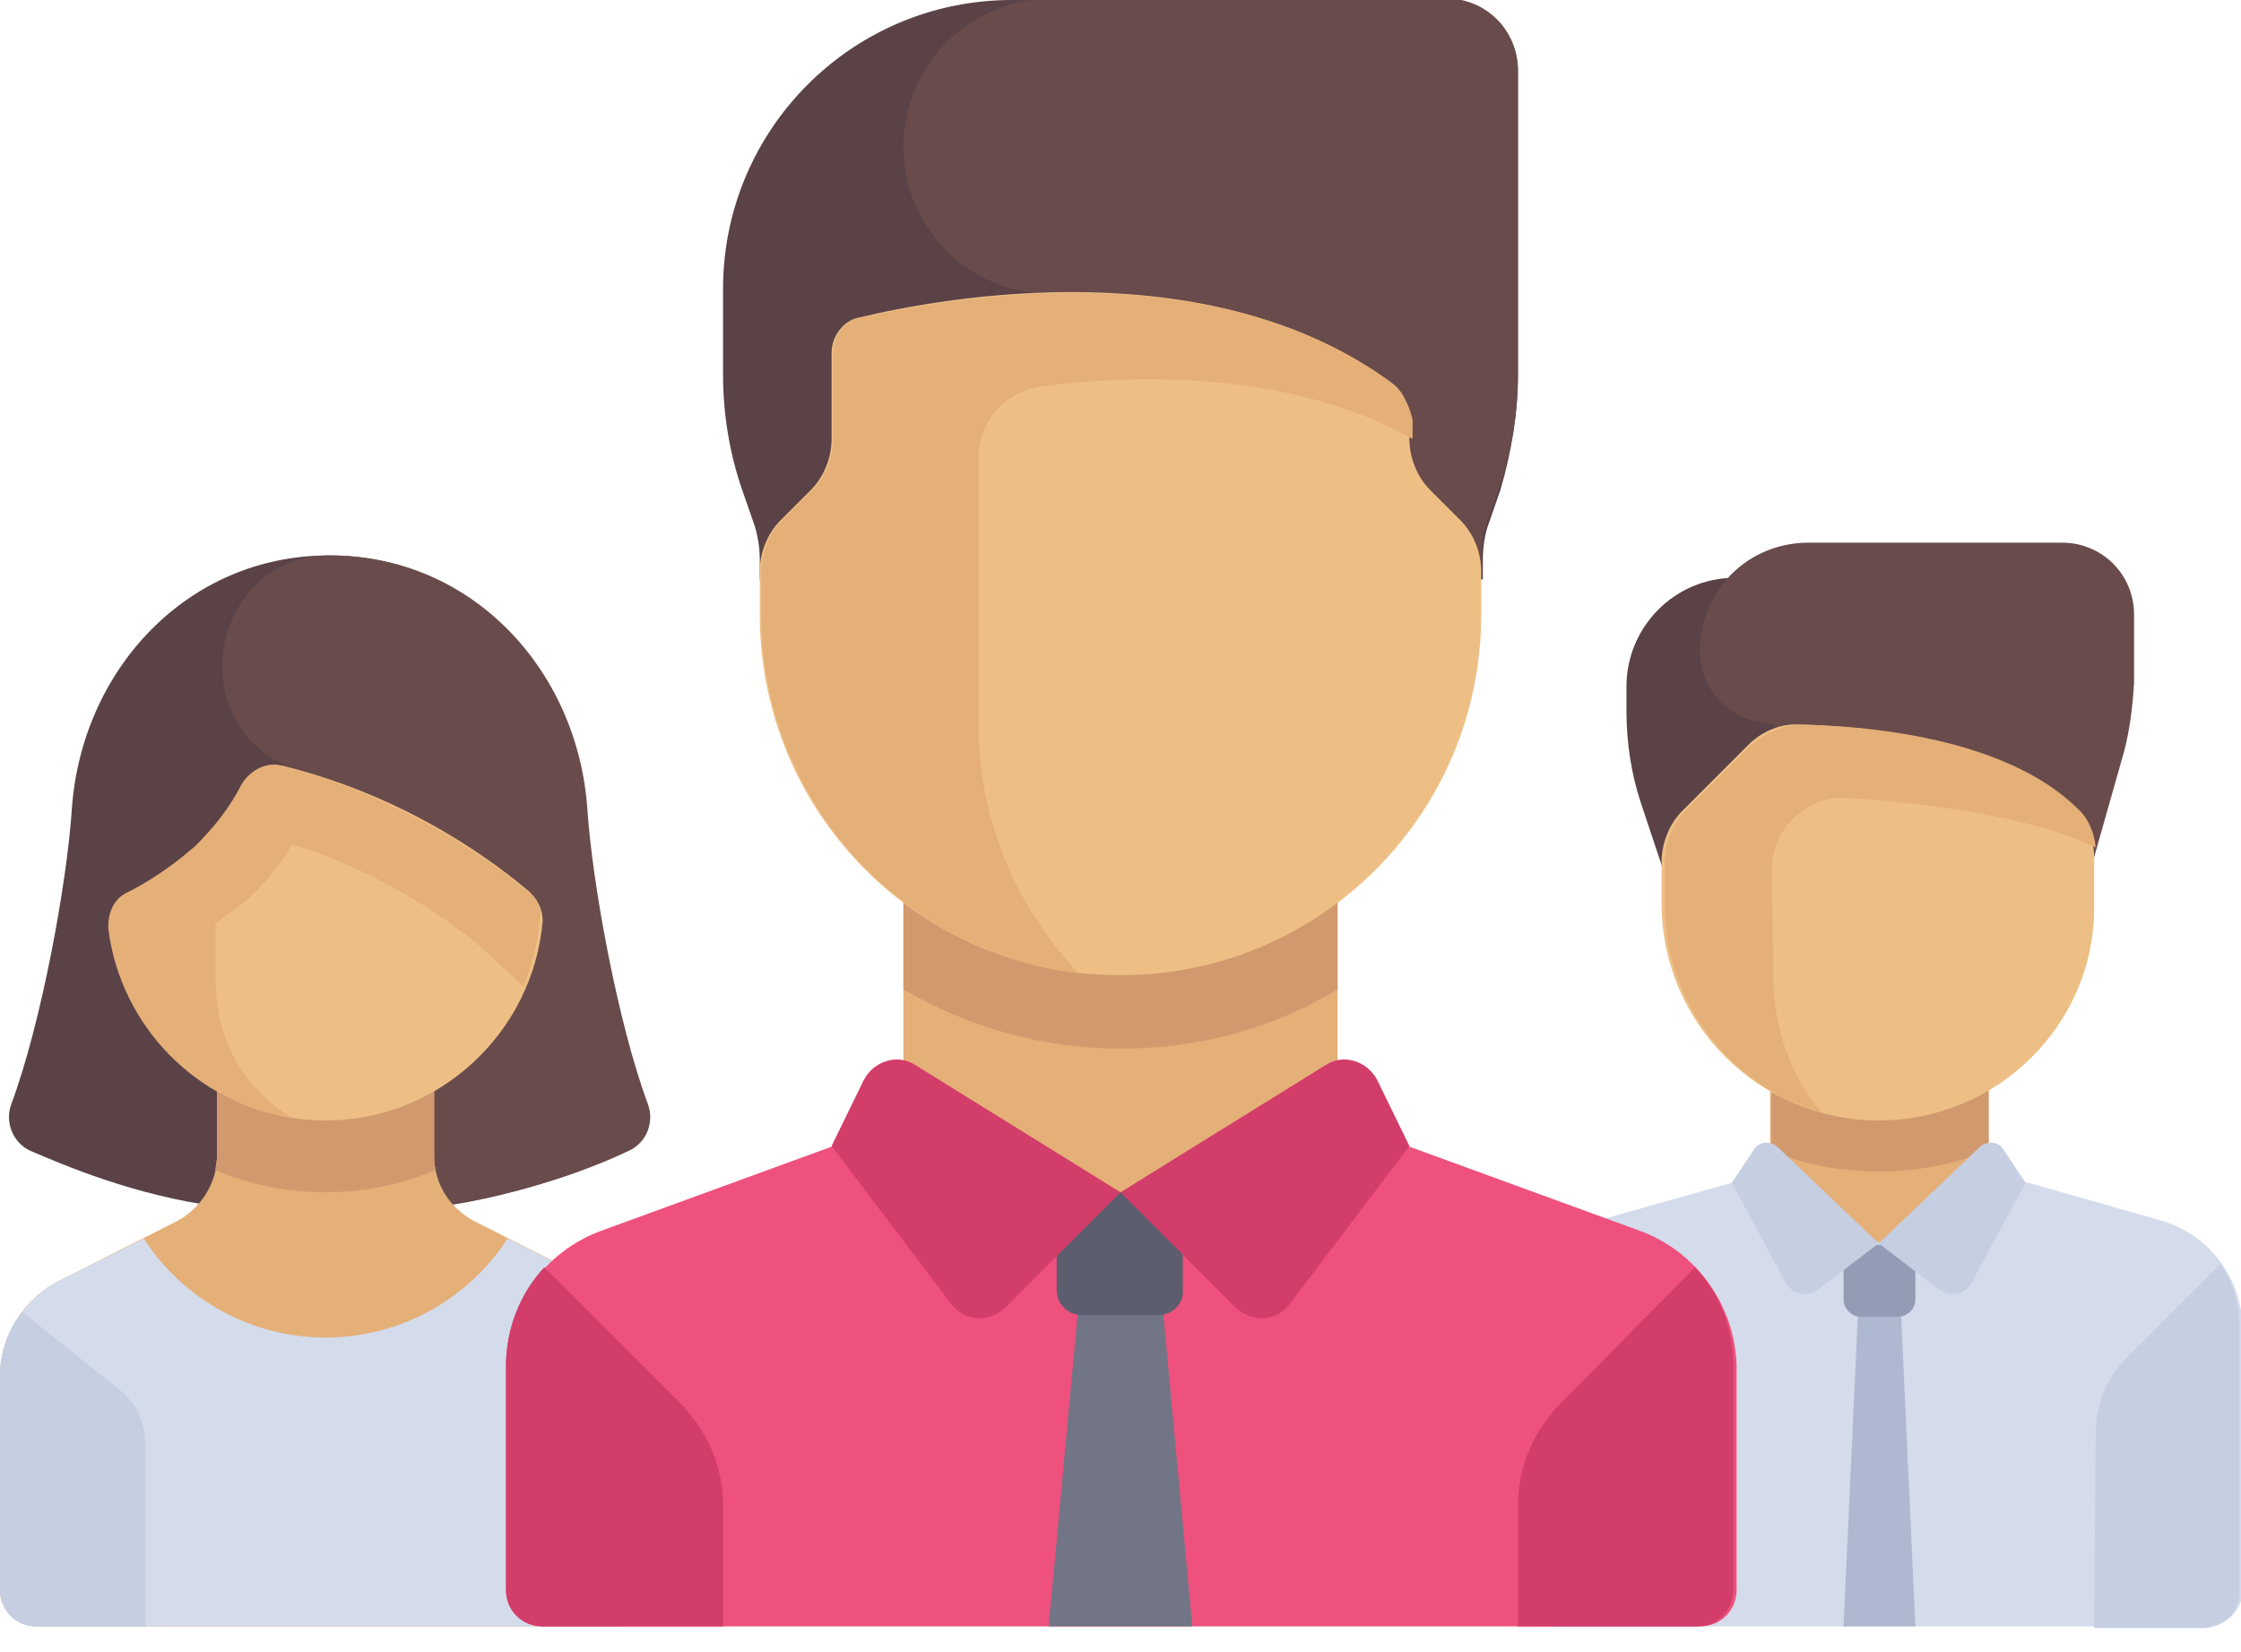 <?xml version="1.0" encoding="utf-8"?>
<!-- Generator: Adobe Illustrator 19.0.0, SVG Export Plug-In . SVG Version: 6.00 Build 0)  -->
<svg version="1.1" id="Layer_1" xmlns="http://www.w3.org/2000/svg" xmlns:xlink="http://www.w3.org/1999/xlink" x="0px" y="0px"
	 viewBox="0 0 140.4 103.5" style="enable-background:new 0 0 140.4 103.5;" xml:space="preserve">
<style type="text/css">
	.st0{fill:#5A4247;}
	.st1{fill:#694B4B;}
	.st2{fill:#E5AF78;}
	.st3{fill:#D19A6E;}
	.st4{fill:#D4DBEB;}
	.st5{fill:#AEB8D0;}
	.st6{fill:#EEBF85;}
	.st7{fill:#C6CEE1;}
	.st8{fill:#949BB4;}
	.st9{fill:#EE517D;}
	.st10{fill:#717586;}
	.st11{fill:#5C5D6E;}
	.st12{fill:#D23D69;}
</style>
<g id="XMLID_27_">
	<path id="XMLID_206_" class="st0" d="M101.9,43v1.6c0,1.9,0.3,3.9,0.9,5.7l3.6,10.8h6.8V36.2h-4.5C104.9,36.2,101.9,39.3,101.9,43z
		"/>
	<path id="XMLID_205_" class="st1" d="M132.9,47.7l-3.8,13.4L111,45.3c-2.5,0-4.5-2-4.5-4.5l0,0c0-3.8,3-6.8,6.8-6.8h15.9
		c2.5,0,4.5,2,4.5,4.5v4.3C133.6,44.4,133.4,46.1,132.9,47.7z"/>
	<rect id="XMLID_204_" x="110.9" y="67.9" class="st2" width="13.6" height="10"/>
	<path id="XMLID_203_" class="st3" d="M111,72.1c2.1,0.9,4.4,1.3,6.8,1.3c2.4,0,4.7-0.5,6.8-1.3v-4.2H111L111,72.1L111,72.1z"/>
	<path id="XMLID_202_" class="st4" d="M135.5,76.5l-10.9-3.1l-6.8,4.5l-6.8-4.5L100,76.5c-2.9,0.8-4.9,3.5-4.9,6.5v16.6
		c0,1.3,1,2.3,2.3,2.3h40.8c1.3,0,2.3-1,2.3-2.3V83.1C140.4,80,138.4,77.4,135.5,76.5z"/>
	<polygon id="XMLID_201_" class="st5" points="120,101.9 115.5,101.9 116.6,78 118.9,78 	"/>
	<path id="XMLID_200_" class="st6" d="M117.7,70.2L117.7,70.2c-7.5,0-13.6-6.1-13.6-13.6V54c0-1.2,0.5-2.4,1.3-3.2l4.1-4.1
		c0.9-0.9,2.1-1.4,3.3-1.3c7.2,0.2,13.6,1.8,17.1,5.2c0.9,0.8,1.3,2,1.3,3.2v2.9C131.3,64.1,125.2,70.2,117.7,70.2z"/>
	<path id="XMLID_199_" class="st2" d="M111,54.5c0-2.6,2.2-4.7,4.8-4.5c4.6,0.3,11.4,1.1,15.5,3.1c-0.1-1-0.5-1.9-1.2-2.5
		c-3.5-3.4-9.9-5-17.1-5.2l0,0v0c-1.2,0-2.4,0.5-3.3,1.3l-4.1,4.1c-0.8,0.8-1.3,2-1.3,3.2v2.7c0,6.2,4.2,11.4,9.8,13
		c-1.9-2.3-3-5.3-3-8.5L111,54.5L111,54.5z"/>
	<path id="XMLID_198_" class="st7" d="M131.3,89.8c0-1.8,0.7-3.5,2-4.8l5.8-5.8c0.8,1.1,1.2,2.5,1.2,3.9v16.6c0,1.3-1,2.3-2.3,2.3
		h-6.8L131.3,89.8L131.3,89.8z"/>
	<path id="XMLID_197_" class="st8" d="M118.9,82.5h-2.3c-0.6,0-1.1-0.5-1.1-1.1V78h4.5v3.4C120,82,119.5,82.5,118.9,82.5z"/>
	<g id="XMLID_194_">
		<path id="XMLID_196_" class="st7" d="M117.7,77.9l-3.8,2.9c-0.7,0.5-1.6,0.3-2-0.4l-3.4-6.3l1.4-2.1c0.3-0.5,1-0.5,1.4-0.2
			L117.7,77.9z"/>
		<path id="XMLID_195_" class="st7" d="M117.7,77.9l3.8,2.9c0.7,0.5,1.6,0.3,2-0.4l3.4-6.3l-1.4-2.1c-0.3-0.5-1-0.5-1.4-0.2
			L117.7,77.9z"/>
	</g>
	<path id="XMLID_193_" class="st0" d="M40.5,69.2c-1.9-5.1-3.5-13.9-3.8-18.5c-0.6-8.7-7.2-15.9-16.1-15.9S5.1,42,4.5,50.7
		c-0.3,4.6-1.9,13.4-3.8,18.5c-0.4,1.1,0.1,2.4,1.2,2.9c2.1,0.9,6.5,2.8,11.8,3.5h13.8c5.3-0.7,9.8-2.6,11.8-3.5
		C40.5,71.6,41,70.4,40.5,69.2z"/>
	<path id="XMLID_192_" class="st1" d="M39.4,72.1c1.1-0.5,1.6-1.8,1.2-2.9c-1.9-5.1-3.5-13.9-3.8-18.5c-0.6-8.7-7.2-15.9-16.1-15.9
		c0,0,0,0-0.1,0c-6.8,0-9.2,9.3-3.4,12.8c0.4,0.2,0.6,0.3,0.6,0.3l5.1,27.6h4.6C32.8,74.9,37.3,73.1,39.4,72.1z"/>
	<path id="XMLID_191_" class="st2" d="M37,80.2l-7.3-3.7c-1.5-0.8-2.5-2.3-2.5-4.1l0-6.8H13.6v6.8c0,1.7-1,3.3-2.5,4.1l-7.3,3.7
		C1.5,81.3,0,83.7,0,86.2v13.4c0,1.3,1,2.3,2.3,2.3h36.2c1.3,0,2.3-1,2.3-2.3V86.2C40.8,83.7,39.3,81.3,37,80.2z"/>
	<path id="XMLID_190_" class="st3" d="M20.4,74.7c2.4,0,4.8-0.5,6.9-1.4c-0.1-0.3-0.1-0.6-0.1-0.9l0-6.8H13.6v6.8
		c0,0.3-0.1,0.6-0.1,0.9C15.6,74.2,17.9,74.7,20.4,74.7z"/>
	<path id="XMLID_189_" class="st4" d="M37,80.2l-5.2-2.6c-2.4,3.7-6.6,6.2-11.4,6.2s-9-2.5-11.4-6.2l-5.2,2.6
		C1.5,81.3,0,83.7,0,86.2v13.4c0,1.3,1,2.3,2.3,2.3h36.2c1.3,0,2.3-1,2.3-2.3V86.2C40.8,83.7,39.3,81.3,37,80.2z"/>
	<path id="XMLID_188_" class="st6" d="M20.4,70.2L20.4,70.2c-6.9,0-12.6-5.2-13.5-11.8c-0.1-1,0.3-1.9,1.2-2.4c1-0.5,2.6-1.4,4-2.7
		c1.6-1.4,2.6-3,3.1-4.1c0.5-1,1.5-1.5,2.6-1.2c8,2,13.4,6.2,15.4,7.9c0.5,0.5,0.8,1.1,0.8,1.8C33.4,64.7,27.5,70.2,20.4,70.2z"/>
	<path id="XMLID_187_" class="st2" d="M33.1,55.9c-2-1.7-7.4-5.8-15.4-7.9c-1-0.3-2.1,0.3-2.6,1.2c-0.4,0.8-1.1,1.9-2.1,3
		c0,0,0,0,0,0c-0.3,0.3-0.6,0.7-1,1c-1.5,1.3-3,2.2-4,2.7c-0.9,0.4-1.3,1.4-1.2,2.4c0.8,6,5.5,10.8,11.4,11.7
		c-2.7-1.8-4.7-4.4-4.7-8.9v-3.2c0.5-0.4,1-0.8,1.6-1.2c1.3-1.1,2.4-2.4,3.2-3.8c6.1,1.9,10.2,5.1,11.8,6.4c0.4,0.4,1.5,1.4,2.7,2.5
		c0.5-1.3,0.9-2.7,1-4.1C34,57,33.7,56.3,33.1,55.9z"/>
	<path id="XMLID_186_" class="st7" d="M1.4,82.2C0.5,83.3,0,84.7,0,86.2v13.4c0,1.3,1,2.3,2.3,2.3h6.8V90.5c0-1.4-0.6-2.7-1.7-3.5
		L1.4,82.2z"/>
	<path id="XMLID_185_" class="st9" d="M102.7,77.1l-18.9-6.9l-13.6,4.5l-13.6-4.5l-18.9,6.9c-3.6,1.3-6,4.7-6,8.5v14
		c0,1.3,1,2.3,2.3,2.3h72.5c1.3,0,2.3-1,2.3-2.3v-14C108.7,81.8,106.3,78.4,102.7,77.1z"/>
	<polygon id="XMLID_184_" class="st10" points="67.8,79.3 65.7,101.9 74.7,101.9 72.6,79.3 	"/>
	<path id="XMLID_183_" class="st11" d="M72.6,82.4h-4.8c-0.9,0-1.6-0.7-1.6-1.6v-6.1h7.9v6.1C74.2,81.7,73.4,82.4,72.6,82.4z"/>
	<path id="XMLID_182_" class="st12" d="M106.2,79.4c1.5,1.6,2.4,3.8,2.4,6.2v14c0,1.3-1,2.3-2.3,2.3H95.1v-7.6c0-2.4,1-4.7,2.7-6.4
		L106.2,79.4z"/>
	<path id="XMLID_181_" class="st0" d="M95.1,23.5v-19c0-2.5-2-4.5-4.5-4.5H63.4c-10,0-18.1,8.1-18.1,18.1v5.4c0,2.4,0.4,4.9,1.2,7.2
		l0.8,2.3c0.2,0.7,0.3,1.4,0.3,2.1v1.2h45.3v-1.2c0-0.7,0.1-1.5,0.3-2.1l0.8-2.3C94.7,28.3,95.1,25.9,95.1,23.5z"/>
	<path id="XMLID_180_" class="st1" d="M56.6,9.2c0,5.1,4.1,9.2,9.2,9.2h1.3l0.6,17.8h25.1v-1.2c0-0.7,0.1-1.5,0.3-2.1l0.8-2.3
		c0.8-2.3,1.2-4.7,1.2-7.2v-19c0-2.5-2-4.5-4.5-4.5H65.8C60.7,0,56.6,4.1,56.6,9.2z"/>
	<rect id="XMLID_179_" x="56.6" y="54.3" class="st2" width="27.2" height="20.4"/>
	<path id="XMLID_178_" class="st3" d="M56.6,62c4,2.3,8.6,3.7,13.6,3.7s9.6-1.3,13.6-3.7v-7.7H56.6L56.6,62L56.6,62z"/>
	<g id="XMLID_175_">
		<path id="XMLID_177_" class="st12" d="M70.2,74.7L63,81.9c-1,1-2.6,0.9-3.4-0.2l-7.5-9.9l2-4.1c0.6-1.2,2.1-1.7,3.2-1L70.2,74.7z"
			/>
		<path id="XMLID_176_" class="st12" d="M70.2,74.7l7.2,7.2c1,1,2.6,0.9,3.4-0.2l7.5-9.9l-2-4.1c-0.6-1.2-2.1-1.7-3.2-1L70.2,74.7z"
			/>
	</g>
	<path id="XMLID_174_" class="st6" d="M70.2,61.1L70.2,61.1c-12.5,0-22.6-10.1-22.6-22.6v-2.7c0-1.2,0.5-2.4,1.3-3.2l1.9-1.9
		c0.8-0.8,1.3-2,1.3-3.2v-5.4c0-1,0.7-2,1.7-2.2c5.4-1.3,22-4.3,33.4,4.1c0.7,0.5,1.1,1.4,1.1,2.3v1.2c0,1.2,0.5,2.4,1.3,3.2
		l1.9,1.9c0.8,0.8,1.3,2,1.3,3.2v2.7C92.8,51,82.7,61.1,70.2,61.1z"/>
	<path id="XMLID_173_" class="st2" d="M87.2,24c-8-5.9-18.6-6.1-26-5.3c-3.1,0.3-5.7,0.9-7.3,1.2c-1,0.2-1.7,1.2-1.7,2.2v5.4
		c0,1.2-0.5,2.4-1.3,3.2l-1.9,1.9c-0.8,0.8-1.3,2-1.3,3.2v2.7c0,11.6,8.7,21.1,19.9,22.5c-3.9-4.1-6.3-9.6-6.3-15.7V28.7
		c0-2.3,1.7-4.2,4-4.5c5.4-0.7,15.4-1.1,23.2,3.3v-1.2C88.3,25.4,87.9,24.6,87.2,24z"/>
	<path id="XMLID_172_" class="st12" d="M34.1,79.4c-1.5,1.6-2.4,3.8-2.4,6.2v14c0,1.3,1,2.3,2.3,2.3h11.3v-7.6c0-2.4-1-4.7-2.7-6.4
		L34.1,79.4z"/>
	<g id="XMLID_171_">
	</g>
	<g id="XMLID_170_">
	</g>
	<g id="XMLID_169_">
	</g>
	<g id="XMLID_168_">
	</g>
	<g id="XMLID_167_">
	</g>
	<g id="XMLID_166_">
	</g>
	<g id="XMLID_40_">
	</g>
	<g id="XMLID_39_">
	</g>
	<g id="XMLID_38_">
	</g>
	<g id="XMLID_37_">
	</g>
	<g id="XMLID_36_">
	</g>
	<g id="XMLID_35_">
	</g>
	<g id="XMLID_34_">
	</g>
	<g id="XMLID_33_">
	</g>
	<g id="XMLID_32_">
	</g>
</g>
</svg>

